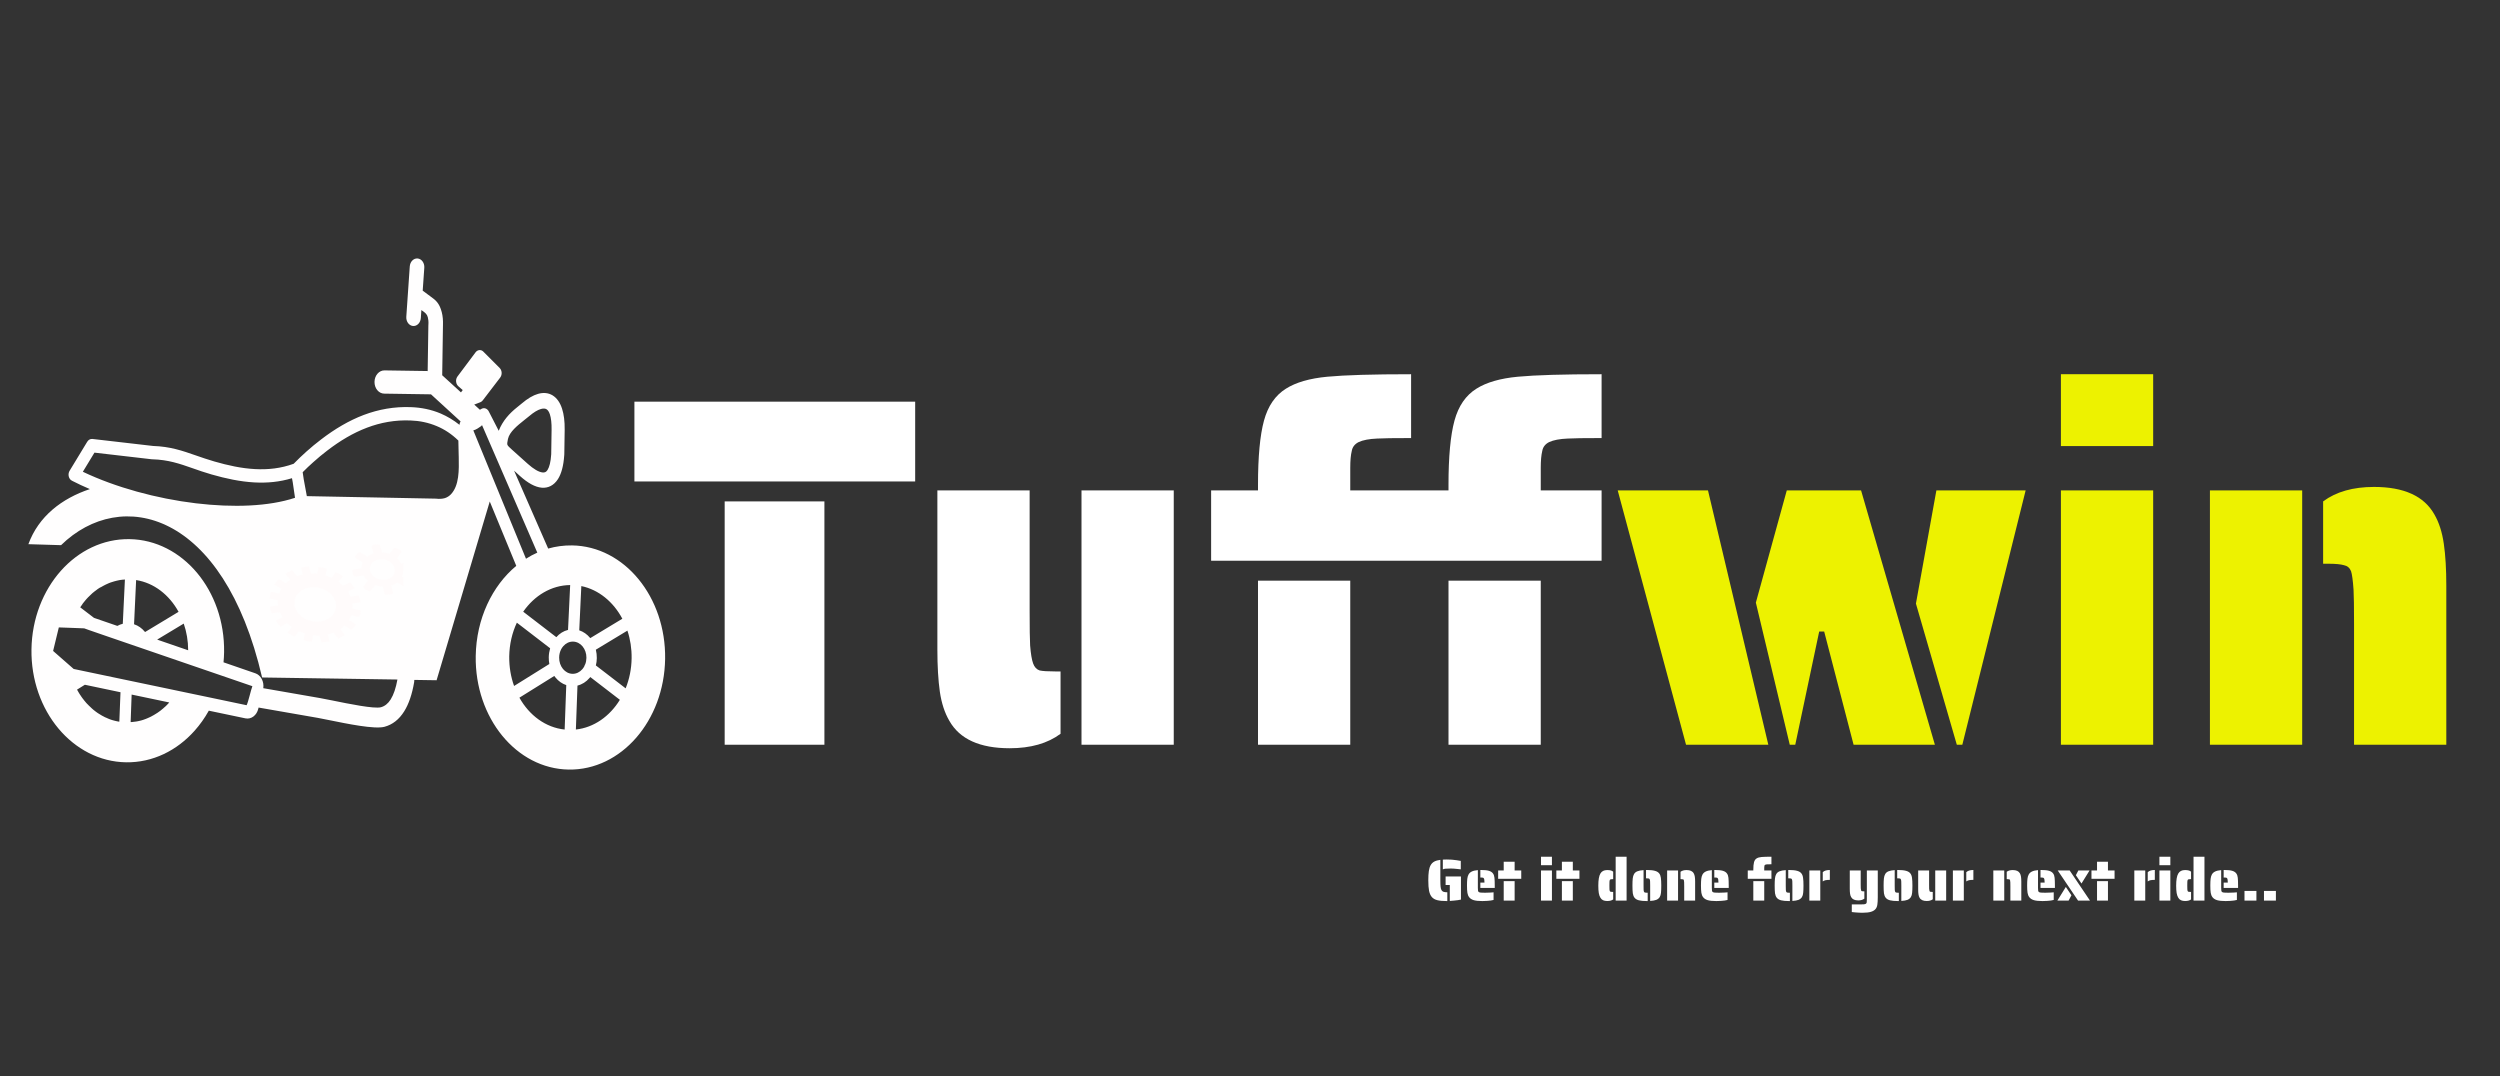 <svg width="1524" height="656" viewBox="0 0 1524 656" fill="none" xmlns="http://www.w3.org/2000/svg">
<rect x="0" y="0" width="1524" height="656" fill="#333333" stroke="none"/>
<g clip-path="url(#clip0)">
<path d="M386.736 244.848H557.888V293.488H386.736V244.848ZM441.76 305.648H502.56V454H441.76V305.648ZM615.503 456.128C597.263 456.128 585.002 450.555 578.719 439.408C575.882 434.544 573.956 428.667 572.943 421.776C571.93 414.683 571.423 406.069 571.423 395.936V298.96H627.663V372.224C627.663 382.965 627.764 390.059 627.967 393.504C628.372 398.571 628.98 402.219 629.791 404.448C630.602 406.677 631.919 408.096 633.743 408.704C635.567 409.109 638.81 409.312 643.471 409.312H646.511V447.312C638.607 453.189 628.271 456.128 615.503 456.128ZM659.279 298.96H715.519V454H659.279V298.96ZM940.156 274.944C939.548 277.376 939.244 280.821 939.244 285.28V298.96H976.332V341.824H738.3V298.96H766.876V295.616C766.876 278.389 768.092 265.317 770.524 256.4C772.956 247.483 777.415 240.997 783.9 236.944C789.98 233.093 798.391 230.661 809.132 229.648C819.873 228.635 836.897 228.128 860.204 228.128V267.04C849.665 267.04 842.775 267.141 839.532 267.344C834.668 267.547 830.919 268.256 828.284 269.472C825.852 270.688 824.433 272.512 824.028 274.944C823.42 277.376 823.116 280.821 823.116 285.28V298.96H883.004V295.616C883.004 278.389 884.22 265.317 886.652 256.4C889.084 247.483 893.543 240.997 900.028 236.944C906.108 233.093 914.519 230.661 925.26 229.648C936.001 228.635 953.025 228.128 976.332 228.128V267.04C965.793 267.04 958.903 267.141 955.66 267.344C950.796 267.547 947.047 268.256 944.412 269.472C941.98 270.688 940.561 272.512 940.156 274.944ZM766.876 353.984H823.116V454H766.876V353.984ZM883.004 353.984H939.244V454H883.004V353.984Z" fill="white"/>
<path d="M986.162 298.96H1041.19L1077.97 454H1027.81L986.162 298.96ZM1070.37 367.36L1089.22 298.96H1134.51L1179.51 454H1129.95L1112.02 384.992H1108.98L1094.39 454H1091.04L1070.37 367.36ZM1167.95 367.968L1180.42 298.96H1234.83L1196.23 454H1192.88L1167.95 367.968ZM1256.33 228.128H1312.57V271.904H1256.33V228.128ZM1256.33 298.96H1312.57V454H1256.33V298.96ZM1435.03 380.736C1435.03 369.995 1434.93 362.901 1434.72 359.456C1434.32 353.781 1433.81 350.032 1433.2 348.208C1432.39 346.181 1430.97 344.965 1428.95 344.56C1426.92 343.952 1423.68 343.648 1419.22 343.648H1416.18V305.648C1424.08 299.771 1434.42 296.832 1447.19 296.832C1465.43 296.832 1477.69 302.405 1483.97 313.552C1486.81 318.416 1488.73 324.395 1489.75 331.488C1490.76 338.379 1491.27 346.891 1491.27 357.024V454H1435.03V380.736ZM1347.17 298.96H1403.41V454H1347.17V298.96Z" fill="#EDF200"/>
<path fill-rule="evenodd" clip-rule="evenodd" d="M178.465 294.066L177.997 291.509C170.391 293.831 162.779 294.502 155.12 294.086C146.385 293.617 137.672 291.723 128.968 289.229C124.71 288.002 120.992 286.709 117.464 285.456C109.524 282.674 102.529 280.243 92.841 279.984C92.746 279.983 92.683 279.982 92.588 279.98L57.586 275.926L50.504 287.589C70.504 297.114 95.423 303.94 119.452 306.816C142.122 309.521 163.893 308.764 179.843 303.458L178.465 294.066ZM348.765 332.485C380.653 332.969 406.03 363.943 405.458 401.683C404.885 439.424 378.581 469.614 346.693 469.131C314.804 468.647 289.427 437.673 290 399.933C290.345 377.146 300.056 357.125 314.716 344.939L298.555 305.708L266.147 414.678L252.562 414.472C252.555 414.922 252.548 415.372 252.479 415.783C251.226 423.186 249.204 429.153 246.412 433.61C243.296 438.585 239.289 441.749 234.359 443.061C228.349 444.657 211.613 441.216 200.688 438.989C197.783 438.383 195.288 437.895 193.677 437.608L157.632 431.326L157.463 431.998C156.547 436.033 153.182 438.643 149.645 437.915L127.291 433.228C124.816 437.689 121.903 441.768 118.649 445.43C107.854 457.562 93.045 464.947 76.863 464.702C60.681 464.456 46.135 456.626 35.681 444.172C25.228 431.68 18.899 414.565 19.184 395.788C19.469 377.012 26.314 360.097 37.141 347.928C47.936 335.796 62.744 328.41 78.926 328.656C95.108 328.901 109.655 336.732 120.108 349.186C130.561 361.677 136.89 378.792 136.605 397.569C136.574 399.668 136.447 401.728 136.258 403.749L155.7 410.454C159.04 411.592 161.07 415.559 160.503 419.524L195.158 425.56C196.959 425.887 199.485 426.375 202.454 426.983C212.558 429.048 228.062 432.207 232.164 431.144C234.581 430.506 236.57 428.887 238.16 426.362C239.978 423.465 241.338 419.4 242.271 414.241L159.779 412.99C136.232 311.494 73.742 296.676 37.219 332.334L17.305 331.733C23.517 314.733 37.682 303.851 54.778 298.15C51.033 296.557 47.447 294.89 43.99 293.113C43.707 292.997 43.456 292.843 43.206 292.614C41.673 291.316 41.331 288.8 42.436 286.98L53.124 269.373C53.807 268.184 55.022 267.452 56.318 267.584L93.281 271.856C103.823 272.203 111.133 274.751 119.451 277.651C122.917 278.866 126.572 280.121 130.64 281.307C138.965 283.72 147.268 285.533 155.465 285.957C163.346 286.376 171.213 285.559 179.017 282.715C181.591 280.093 184.194 277.583 186.891 275.188C189.685 272.681 192.636 270.251 195.776 267.862C204.14 261.467 212.706 256.386 221.722 252.961C230.801 249.538 240.297 247.807 250.522 248.187C256.822 248.433 262.917 249.65 268.676 252.099C272.641 253.808 276.471 256.078 280.101 258.982C280.144 258.233 280.377 257.487 280.766 256.893L262.74 240.388L234.177 239.955C230.852 239.904 228.24 236.678 228.299 232.781C228.359 228.845 231.098 225.738 234.391 225.788L260.707 226.187L261.135 197.929L261.167 197.929L261.169 197.779C261.215 196.843 261.197 195.98 261.113 195.229C261.059 194.591 260.942 193.989 260.792 193.387C260.314 191.543 259.249 190.74 257.808 189.668C257.714 189.63 257.651 189.554 257.557 189.515C257.4 189.4 257.244 189.285 256.868 189.017L256.54 193.885C256.338 196.769 254.215 198.948 251.748 198.723C249.312 198.499 247.481 195.997 247.684 193.076L249.796 162.407C249.998 159.523 252.122 157.344 254.589 157.568C257.024 157.793 258.855 160.295 258.653 163.216L257.681 177.183L260.969 179.632L262.191 180.513C262.286 180.552 262.348 180.628 262.41 180.704C265.544 182.926 267.829 184.685 269.296 190.293C269.596 191.422 269.799 192.662 269.936 194.051C270.044 195.29 270.087 196.64 270.034 198.063L269.568 228.758L281.003 239.203L282.069 237.795L279.381 235.43C277.881 234.095 277.571 231.541 278.707 229.759C278.804 229.61 278.901 229.462 278.998 229.351L289.893 214.784C291.154 213.116 293.311 212.924 294.714 214.407L294.776 214.483L304.604 224.341C306.039 225.787 306.222 228.339 304.992 230.045L304.927 230.156L294.296 244.053C293.875 244.609 293.363 244.976 292.821 245.193L289.094 246.635L292.436 249.685L292.53 249.799L293.552 249.215C295.245 248.266 297.291 249.121 298.116 251.121L298.178 251.234L304.023 262.606C306.461 256.42 310.615 251.948 315.232 248.269C316.194 247.496 317.156 246.724 317.99 246.024C321.616 242.93 324.972 240.957 327.994 240.103C331.334 239.141 334.338 239.487 336.88 241.025C339.422 242.6 341.377 245.292 342.617 249.097C343.737 252.525 344.305 256.844 344.227 262.016L344.001 276.933C343.998 277.12 343.995 277.345 343.96 277.532C343.512 284.123 342.173 288.863 340.129 292.056C338.864 294.024 337.386 295.388 335.694 296.262C334.002 297.136 332.192 297.446 330.294 297.305C326.213 296.981 321.659 294.4 316.972 290.168L313.379 286.927L334.166 334.401C338.81 333.084 343.73 332.409 348.765 332.485ZM320.642 340.606C322.849 339.177 325.148 337.938 327.54 336.887L293.814 259.078C293.717 259.264 293.619 259.45 293.489 259.635C292.048 260.663 290.255 261.948 288.538 262.371L320.642 340.606ZM57.294 376.648L71.536 381.55C72.59 380.966 73.674 380.533 74.85 380.251L76.146 353.28L75.987 353.278L75.702 353.311C75.448 353.344 75.195 353.341 74.941 353.374L74.846 353.373L74.814 353.372C74.528 353.405 74.274 353.439 73.989 353.472L73.703 353.505C73.513 353.54 73.322 353.575 73.164 353.572L72.846 353.642C72.655 353.677 72.465 353.712 72.306 353.747L72.02 353.817C71.798 353.851 71.575 353.923 71.353 353.957L71.194 353.992C70.907 354.063 70.653 354.134 70.367 354.204L70.112 354.276C69.922 354.31 69.731 354.382 69.54 354.417L69.222 354.525L68.681 354.704L68.394 354.774C68.172 354.846 67.949 354.918 67.758 354.99L67.599 355.025C67.344 355.133 67.089 355.204 66.834 355.313L66.547 355.421C66.388 355.494 66.197 355.566 66.037 355.638L65.719 355.783L65.24 356.001L64.921 356.146C64.762 356.219 64.602 356.291 64.443 356.364L64.155 356.509C63.932 356.619 63.677 356.727 63.453 356.874L63.166 357.019L62.718 357.275L62.367 357.457L61.984 357.676L61.632 357.896L61.25 358.04L60.93 358.222L60.899 358.222C60.675 358.369 60.483 358.478 60.259 358.625L59.875 358.881L59.587 359.064C59.459 359.137 59.331 359.248 59.203 359.358L58.914 359.579L58.53 359.873L58.241 360.093L57.825 360.387L57.729 360.461C57.408 360.718 57.088 360.976 56.767 361.233L56.575 361.38L56.157 361.749L55.932 361.97C55.804 362.081 55.676 362.191 55.547 362.339L55.354 362.524C54.872 362.966 54.39 363.446 53.907 363.926L53.811 364C53.682 364.148 53.522 364.295 53.393 364.443L53.231 364.628C53.102 364.776 52.974 364.924 52.813 365.072L52.652 365.257C52.523 365.405 52.394 365.553 52.265 365.701L52.2 365.775C51.717 366.33 51.265 366.885 50.845 367.441L50.748 367.552C50.619 367.738 50.489 367.923 50.328 368.108L50.295 368.22C49.81 368.85 49.356 369.518 48.902 370.223L57.294 376.648ZM95.799 389.903L114.704 396.412C114.696 390.677 113.735 385.151 112.005 380.14L95.799 389.903ZM103.168 428.213L80.245 423.405L79.642 440.19L80.023 440.158L80.181 440.161C80.467 440.127 80.72 440.131 81.006 440.098L81.196 440.063C81.45 440.03 81.672 439.996 81.926 439.962L82.053 439.964C82.307 439.93 82.561 439.897 82.815 439.863L83.069 439.829C83.322 439.796 83.577 439.725 83.862 439.692L83.894 439.692C84.148 439.658 84.403 439.587 84.657 439.516L84.847 439.482C85.102 439.41 85.356 439.377 85.61 439.306L85.738 439.27C85.96 439.199 86.183 439.164 86.405 439.093L86.597 439.021C86.851 438.95 87.106 438.879 87.328 438.807L87.519 438.735C87.742 438.663 87.997 438.592 88.22 438.483L88.284 438.447L88.316 438.447C88.538 438.375 88.793 438.267 89.016 438.195L89.271 438.087C89.494 438.015 89.718 437.906 89.941 437.797L90.132 437.725C90.323 437.653 90.483 437.58 90.674 437.471L90.929 437.362C91.153 437.253 91.344 437.181 91.567 437.072L91.855 436.926L92.301 436.708L92.557 436.562C92.749 436.453 92.94 436.343 93.132 436.233L93.483 436.051L93.867 435.832C94.027 435.722 94.186 435.65 94.346 435.54L94.698 435.32L95.05 435.1C95.21 434.99 95.369 434.918 95.529 434.808C95.657 434.735 95.785 434.624 95.945 434.552L96.265 434.332L96.617 434.075C96.777 433.964 96.937 433.854 97.097 433.744L97.482 433.45L97.706 433.304C97.93 433.12 98.154 432.973 98.347 432.789L98.476 432.678L98.861 432.347L99.021 432.237C99.278 432.016 99.502 431.832 99.759 431.611L99.856 431.5C99.984 431.389 100.113 431.241 100.273 431.131L100.337 431.095C100.593 430.873 100.851 430.615 101.108 430.394L101.268 430.246C101.686 429.84 102.072 429.434 102.459 429.027C102.684 428.768 102.91 428.509 103.168 428.213ZM73.457 421.99L51.734 417.425L46.969 420.389L47 420.464C47.093 420.615 47.185 420.767 47.278 420.956L47.463 421.296L47.741 421.75L47.926 422.09C48.018 422.241 48.111 422.393 48.204 422.544L48.389 422.847L48.667 423.301L48.885 423.604C48.977 423.755 49.07 423.907 49.194 424.059C49.288 424.173 49.349 424.286 49.442 424.437C49.535 424.551 49.597 424.665 49.69 424.816C49.845 425.043 50.031 425.271 50.186 425.498L50.497 425.915L50.745 426.219C50.839 426.333 50.932 426.447 51.025 426.598L51.304 426.977L51.584 427.281L51.895 427.661L52.175 428.003L52.455 428.344L52.767 428.686L53.047 428.99L53.359 429.295L53.703 429.638C53.796 429.751 53.89 429.828 53.983 429.942C54.17 430.132 54.389 430.323 54.576 430.513L54.826 430.742C54.951 430.856 55.076 430.97 55.232 431.123L55.544 431.427L55.856 431.732L56.2 432.037L56.544 432.342L56.888 432.647L57.232 432.915L57.577 433.183C57.701 433.297 57.827 433.374 57.952 433.488L58.265 433.718C58.422 433.833 58.578 433.948 58.735 434.062L58.986 434.254C59.237 434.407 59.455 434.598 59.706 434.752L59.958 434.906C60.114 435.02 60.271 435.135 60.46 435.213L60.773 435.405L61.213 435.674L61.527 435.867L61.966 436.136L62.312 436.328C62.469 436.406 62.594 436.483 62.752 436.56L63.066 436.715C63.223 436.792 63.412 436.87 63.569 436.985L63.851 437.139C64.071 437.255 64.323 437.371 64.543 437.449L64.638 437.488L64.669 437.489C64.921 437.605 65.173 437.721 65.456 437.838L65.708 437.954C65.897 438.032 66.054 438.109 66.243 438.187L66.526 438.304C66.715 438.382 66.904 438.422 67.061 438.5L67.345 438.616L67.849 438.774L68.196 438.892C68.385 438.932 68.574 439.01 68.732 439.05L69.016 439.129C69.205 439.169 69.394 439.247 69.615 439.288L69.899 439.367C70.151 439.446 70.372 439.487 70.625 439.528L70.719 439.567C71.003 439.646 71.288 439.688 71.541 439.73L71.888 439.81C72.046 439.85 72.235 439.89 72.393 439.893L72.741 439.935L73.457 421.99ZM51.337 383.043L43.138 382.731L35.857 382.471L32.377 396.813L44.912 407.799L75.728 414.265L80.558 415.275L102.566 419.882L108.312 421.094L130.919 425.823L150.337 429.903C151.348 427.969 153.049 420.235 153.805 418.448L153.839 418.298L129.166 409.827L114.073 404.65L65.295 387.903L54.393 384.139L51.337 383.043ZM319.579 256.095C315.443 259.406 310.602 263.231 309.649 267.602C309.207 269.62 309.096 270.668 309.341 271.196C309.616 271.875 310.616 272.79 312.147 274.163L321.709 282.742C325.209 285.869 328.379 287.792 330.815 288.016C331.479 288.064 332.05 287.997 332.529 287.742C332.976 287.524 333.394 287.081 333.783 286.487C334.919 284.705 335.726 281.606 336.019 276.924L336.02 276.887L336.246 261.97C336.307 257.96 335.942 254.843 335.216 252.62C334.701 251.038 333.989 249.978 333.173 249.478C332.357 248.978 331.217 248.924 329.786 249.314C327.75 249.883 325.321 251.346 322.561 253.703C321.631 254.476 320.637 255.248 319.579 256.095ZM279.623 277.981L279.417 268.568C275.359 264.608 270.969 261.73 266.31 259.785C261.18 257.608 255.812 256.515 250.241 256.318C240.839 255.95 232.073 257.542 223.726 260.714C215.316 263.885 207.293 268.674 199.442 274.703C196.59 276.872 193.767 279.228 190.973 281.735C188.725 283.725 186.573 285.754 184.513 287.859L185.145 292.143L187.048 302.443L265.45 303.969C265.545 303.971 265.672 303.972 265.767 303.974C267.854 304.23 269.661 304.108 271.22 303.644C272.621 303.178 273.836 302.409 274.834 301.375C279.983 295.98 279.809 286.605 279.648 278.431L279.623 277.981ZM108.852 372.969C103.181 362.612 93.852 355.31 82.982 353.609L81.719 380.542C84.272 381.368 86.528 382.977 88.3 385.141L88.425 385.292L108.852 372.969ZM53.765 429.676C53.859 429.79 53.953 429.866 54.046 429.98L53.765 429.676ZM346.273 383.992L347.575 356.646C336.075 356.772 325.781 363.063 318.948 372.894L339.143 388.42C341.077 386.2 343.539 384.663 346.273 383.992ZM354.375 357.274L353.111 384.245C355.632 385.071 357.92 386.68 359.693 388.844L359.817 388.996L379.381 377.184C373.931 366.905 364.953 359.459 354.375 357.274ZM382.47 384.428L363.226 396.057C363.613 397.675 363.84 399.403 363.814 401.164C363.79 402.738 363.609 404.235 363.239 405.654L381.398 419.612C383.636 414.061 384.934 407.857 385.033 401.336C385.123 395.377 384.228 389.666 382.47 384.428ZM377.871 426.606L359.838 412.725C359.676 412.947 359.483 413.132 359.321 413.354C357.323 415.648 354.828 417.26 352.03 417.93L351.054 444.718C362.031 443.535 371.701 436.672 377.871 426.606ZM344.212 444.727L345.193 417.639C342.671 416.813 340.415 415.205 338.643 413.041C338.394 412.7 338.114 412.396 337.897 412.055L316.633 425.303C322.646 436.078 332.637 443.539 344.212 444.727ZM313.384 418.168L334.872 404.774C334.639 403.458 334.501 402.107 334.522 400.72C334.551 398.771 334.865 396.902 335.366 395.185L315.078 379.583C312.197 385.724 310.539 392.709 310.425 400.205C310.361 406.577 311.408 412.665 313.384 418.168ZM355.148 394.06C353.686 392.276 351.613 391.158 349.301 391.123C346.989 391.088 344.914 392.143 343.367 393.919C342.98 394.363 342.624 394.845 342.332 395.366C342.299 395.44 342.266 395.515 342.201 395.589C342.169 395.663 342.104 395.737 342.071 395.811C341.321 397.262 340.883 398.98 340.856 400.779C340.814 403.515 341.696 405.965 343.188 407.787C344.65 409.571 346.723 410.727 349.035 410.762C351.315 410.796 353.421 409.741 354.969 407.965C355.42 407.447 355.808 406.891 356.134 406.296C356.234 405.96 356.366 405.625 356.529 405.29C356.595 405.141 356.692 405.03 356.757 404.919C357.218 403.726 357.46 402.418 357.481 401.031C357.522 398.332 356.64 395.882 355.148 394.06Z" fill="#FFFEFE"/>
<g clip-path="url(#clip1)">
<path d="M190.05 391.252C189.094 391.143 188.251 391.013 187.521 390.862C186.792 390.712 185.966 390.497 185.046 390.218L185.887 386.144C184.663 385.758 183.451 385.309 182.253 384.796L179.522 388.148C178.09 387.454 176.657 386.627 175.225 385.667L177.969 382.252C176.971 381.559 176.02 380.765 175.118 379.871L171.008 382.008C169.88 380.89 168.905 379.693 168.081 378.417L172.192 376.279C171.533 375.258 171.009 374.243 170.62 373.233L165.678 373.871C165.107 372.426 164.714 371.04 164.499 369.712L169.441 369.074C169.339 367.99 169.315 366.924 169.369 365.873L164.365 364.839C164.418 364.054 164.507 363.364 164.629 362.77C164.752 362.175 164.944 361.507 165.206 360.765L170.21 361.799C170.577 360.813 171.022 359.843 171.545 358.889L167.248 356.408C167.98 355.232 168.895 354.093 169.992 352.992L174.276 355.537C175.033 354.764 175.912 354.061 176.913 353.427L174 349.772C175.261 348.926 176.631 348.214 178.11 347.634L181.036 351.225C182.21 350.804 183.397 350.452 184.597 350.169L183.418 346.009C185.122 345.654 186.769 345.441 188.36 345.371L189.526 349.594C190.838 349.556 192.133 349.602 193.41 349.733L194.252 345.659C195.207 345.768 196.05 345.898 196.78 346.049C197.51 346.199 198.335 346.414 199.256 346.693L198.414 350.767C199.639 351.153 200.846 351.623 202.035 352.179L204.779 348.763C206.212 349.458 207.64 350.306 209.063 351.308L206.333 354.66C207.322 355.395 208.272 356.189 209.183 357.041L213.293 354.903C214.421 356.021 215.397 357.218 216.22 358.494L212.096 360.696C212.764 361.674 213.292 362.668 213.681 363.678L218.701 363.056C219.22 364.49 219.583 365.893 219.789 367.263L214.86 367.838C215.015 368.931 215.039 369.998 214.933 371.038L219.936 372.072C219.883 372.858 219.795 373.547 219.672 374.141C219.549 374.736 219.357 375.404 219.095 376.146L214.091 375.112C213.776 376.109 213.331 377.079 212.756 378.022L217.04 380.567C216.317 381.701 215.433 382.823 214.388 383.935L210.025 381.374C209.216 382.136 208.332 382.861 207.375 383.548L210.302 387.139C209.04 387.985 207.67 388.698 206.192 389.277L203.265 385.686C202.082 386.149 200.895 386.501 199.704 386.742L200.87 390.965C199.175 391.279 197.532 391.47 195.941 391.54L194.763 387.38C193.459 387.377 192.169 387.309 190.891 387.178L190.05 391.252ZM204.66 371.04C205.239 368.239 204.509 365.588 202.472 363.088C200.434 360.587 197.695 358.981 194.255 358.271C190.815 357.56 187.664 357.949 184.802 359.437C181.94 360.926 180.22 363.07 179.641 365.871C179.062 368.672 179.792 371.323 181.83 373.823C183.867 376.324 186.606 377.93 190.046 378.64C193.487 379.351 196.638 378.962 199.5 377.474C202.361 375.986 204.082 373.841 204.66 371.04ZM224.351 360.174L222.085 358.91C221.799 358.718 221.606 358.468 221.506 358.16C221.407 357.851 221.462 357.586 221.671 357.364L224.219 354.107C223.117 353.127 222.254 352.042 221.631 350.851L216.858 351.458C216.467 351.51 216.128 351.44 215.842 351.248C215.555 351.056 215.36 350.817 215.257 350.53L214.648 348.346C214.544 348.059 214.599 347.794 214.812 347.551C215.026 347.307 215.302 347.154 215.641 347.091L220.413 346.484C220.397 345.773 220.446 345.142 220.56 344.59C220.665 344.081 220.866 343.503 221.163 342.856L217.022 340.407C216.727 340.258 216.529 340.029 216.43 339.721C216.33 339.413 216.39 339.126 216.607 338.862L218.018 337.162C218.184 336.886 218.447 336.731 218.808 336.695C219.169 336.658 219.523 336.721 219.87 336.881L223.933 339.313C225.029 338.478 226.278 337.829 227.678 337.366L226.551 333.349C226.499 333.073 226.567 332.811 226.754 332.562C226.941 332.313 227.205 332.157 227.544 332.094L230.125 331.831C230.516 331.779 230.87 331.841 231.187 332.018C231.504 332.194 231.684 332.441 231.727 332.76L232.867 336.712C233.727 336.757 234.496 336.849 235.174 336.989C235.799 337.119 236.542 337.338 237.402 337.649L239.95 334.392C240.159 334.17 240.43 334.038 240.765 333.996C241.1 333.955 241.441 334.014 241.788 334.174L244.041 335.503C244.327 335.695 244.522 335.934 244.626 336.221C244.73 336.508 244.673 336.784 244.455 337.049L241.907 340.305C243.018 341.243 243.885 342.307 244.509 343.498L249.268 342.954C249.659 342.902 250 342.962 250.291 343.133C250.582 343.303 250.774 343.553 250.869 343.883L251.478 346.066C251.582 346.353 251.527 346.618 251.314 346.862C251.1 347.105 250.824 347.258 250.485 347.321L245.726 347.864C245.742 348.576 245.693 349.207 245.579 349.759C245.465 350.311 245.26 350.91 244.963 351.556L249.117 353.941C249.456 354.144 249.662 354.397 249.735 354.699C249.809 355.002 249.741 355.265 249.532 355.487L248.108 357.25C247.942 357.526 247.679 357.682 247.318 357.718C246.957 357.754 246.634 357.676 246.347 357.484L242.193 355.099C241.097 355.935 239.849 356.584 238.449 357.047L239.589 360.999C239.631 361.318 239.559 361.602 239.372 361.851C239.185 362.099 238.926 362.234 238.596 362.254L236.001 362.581C235.61 362.633 235.256 362.571 234.939 362.395C234.622 362.219 234.442 361.971 234.399 361.653L233.272 357.637C232.412 357.592 231.643 357.499 230.965 357.359C230.288 357.219 229.545 357 228.737 356.7L226.19 359.957C225.972 360.222 225.696 360.375 225.361 360.416C225.026 360.458 224.69 360.377 224.351 360.174ZM240.569 348.757C240.915 347.081 240.484 345.487 239.274 343.976C238.064 342.465 236.417 341.494 234.332 341.063C232.247 340.633 230.35 340.871 228.641 341.779C226.931 342.687 225.904 343.979 225.557 345.655C225.211 347.332 225.645 348.915 226.859 350.405C228.073 351.894 229.722 352.855 231.807 353.285C233.892 353.716 235.787 353.488 237.492 352.601C239.197 351.715 240.223 350.433 240.569 348.757Z" fill="#FFFBFB"/>
</g>
<path d="M879.548 524.016C880.508 523.968 881.3 523.944 881.924 523.944C884.084 523.944 886.064 524.088 887.864 524.376C888.776 524.472 889.652 524.616 890.492 524.808V529.956C889.484 529.86 888.728 529.776 888.224 529.704C887.816 529.68 887.156 529.62 886.244 529.524C885.332 529.476 884.732 529.452 884.444 529.452C882.98 529.452 881.9 529.488 881.204 529.56C880.532 529.608 879.98 529.752 879.548 529.992V524.016ZM881.924 549.288C879.524 549.288 877.604 549.108 876.164 548.748C874.748 548.388 873.644 547.752 872.852 546.84C872.06 545.928 871.496 544.668 871.16 543.06C870.848 541.452 870.692 539.304 870.692 536.616C870.692 534.336 870.8 532.464 871.016 531C871.232 529.536 871.604 528.336 872.132 527.4C872.684 526.44 873.428 525.708 874.364 525.204C875.3 524.7 876.524 524.352 878.036 524.16V536.616C878.036 538.32 878.084 539.628 878.18 540.54C878.276 541.428 878.456 542.112 878.72 542.592C879.008 543.096 879.416 543.444 879.944 543.636C880.496 543.828 881.276 543.924 882.284 543.924V549.288H881.924ZM883.796 539.496H881.24V534.276H890.6V548.388C889.472 548.652 888.068 548.856 886.388 549C885.572 549.12 884.708 549.192 883.796 549.216V539.496ZM902.414 538.02H904.934C904.934 536.676 904.802 535.812 904.538 535.428C904.394 535.212 904.202 535.08 903.962 535.032C903.722 534.96 903.374 534.924 902.918 534.924H902.414V530.352H902.918C904.982 530.352 906.566 530.52 907.67 530.856C908.798 531.192 909.626 531.744 910.154 532.512C910.634 533.184 910.922 534.048 911.018 535.104C911.138 536.16 911.198 537.744 911.198 539.856V541.296H902.414V538.02ZM903.638 549.288C901.43 549.288 899.69 549.108 898.418 548.748C897.17 548.364 896.234 547.764 895.61 546.948C895.058 546.228 894.698 545.34 894.53 544.284C894.362 543.204 894.278 541.728 894.278 539.856C894.278 538.128 894.338 536.76 894.458 535.752C894.578 534.72 894.83 533.844 895.214 533.124C895.646 532.332 896.306 531.72 897.194 531.288C898.106 530.832 899.342 530.544 900.902 530.424V541.296C900.902 542.112 900.938 542.7 901.01 543.06C901.082 543.396 901.25 543.648 901.514 543.816C901.802 544.008 902.246 544.116 902.846 544.14C903.614 544.188 904.43 544.212 905.294 544.212C906.83 544.212 907.946 544.176 908.642 544.104L910.478 543.96V548.604C909.518 548.892 908.198 549.084 906.518 549.18C905.702 549.252 904.742 549.288 903.638 549.288ZM913.277 530.64H916.661V525.312H923.321V530.64H927.353V535.716H913.277V530.64ZM916.661 537.156H923.321V549H916.661V537.156ZM939.396 522.252H946.056V527.436H939.396V522.252ZM939.396 530.64H946.056V549H939.396V530.64ZM948.75 530.64H952.134V525.312H958.794V530.64H962.826V535.716H948.75V530.64ZM952.134 537.156H958.794V549H952.134V537.156ZM984.912 522.252H991.572V549H984.912V522.252ZM979.728 549.252C978.768 549.252 977.94 549.096 977.244 548.784C976.572 548.472 976.032 547.968 975.624 547.272C975.168 546.552 974.832 545.592 974.616 544.392C974.424 543.192 974.328 541.692 974.328 539.892C974.328 536.364 974.76 533.892 975.624 532.476C976.44 531.084 977.808 530.388 979.728 530.388C980.592 530.388 981.3 530.46 981.852 530.604C982.404 530.724 982.92 530.976 983.4 531.36V535.932H983.004C982.476 535.932 982.092 535.968 981.852 536.04C981.636 536.088 981.468 536.22 981.348 536.436C981.228 536.7 981.156 537.084 981.132 537.588C981.108 537.948 981.096 538.692 981.096 539.82C981.096 540.948 981.108 541.692 981.132 542.052C981.156 542.556 981.228 542.94 981.348 543.204C981.468 543.444 981.66 543.588 981.924 543.636C982.26 543.684 982.62 543.708 983.004 543.708H983.4V548.28C982.92 548.64 982.38 548.892 981.78 549.036C981.204 549.18 980.52 549.252 979.728 549.252ZM1005.94 539.856C1005.94 538.632 1005.93 537.816 1005.9 537.408C1005.88 536.832 1005.81 536.4 1005.69 536.112C1005.57 535.8 1005.38 535.608 1005.11 535.536C1004.82 535.464 1004.43 535.428 1003.92 535.428H1003.42V530.352H1003.92C1006.01 530.352 1007.64 530.52 1008.82 530.856C1010 531.168 1010.87 531.696 1011.45 532.44C1011.98 533.112 1012.31 534.012 1012.46 535.14C1012.62 536.244 1012.71 537.816 1012.71 539.856C1012.71 541.752 1012.65 543.228 1012.53 544.284C1012.43 545.316 1012.18 546.168 1011.77 546.84C1011.32 547.584 1010.63 548.148 1009.72 548.532C1008.81 548.892 1007.55 549.12 1005.94 549.216V539.856ZM1003.92 549.288C1001.84 549.288 1000.2 549.132 999.029 548.82C997.853 548.508 996.977 547.98 996.401 547.236C995.873 546.564 995.525 545.676 995.357 544.572C995.213 543.468 995.141 541.896 995.141 539.856C995.141 537.984 995.201 536.52 995.321 535.464C995.441 534.408 995.705 533.532 996.113 532.836C996.545 532.068 997.217 531.504 998.129 531.144C999.041 530.76 1000.3 530.52 1001.91 530.424V539.856C1001.91 541.08 1001.92 541.884 1001.94 542.268C1001.97 542.844 1002.04 543.276 1002.16 543.564C1002.28 543.852 1002.48 544.032 1002.77 544.104C1003.01 544.176 1003.4 544.212 1003.92 544.212H1004.43V549.288H1003.92ZM1026.69 540.324C1026.69 539.052 1026.67 538.212 1026.65 537.804C1026.6 537.132 1026.54 536.688 1026.47 536.472C1026.37 536.232 1026.21 536.088 1025.97 536.04C1025.73 535.968 1025.34 535.932 1024.81 535.932H1024.45V531.432C1025.39 530.736 1026.61 530.388 1028.13 530.388C1030.29 530.388 1031.74 531.048 1032.48 532.368C1032.82 532.944 1033.05 533.652 1033.17 534.492C1033.29 535.308 1033.35 536.316 1033.35 537.516V549H1026.69V540.324ZM1016.28 530.64H1022.94V549H1016.28V530.64ZM1045.04 538.02H1047.56C1047.56 536.676 1047.43 535.812 1047.17 535.428C1047.02 535.212 1046.83 535.08 1046.59 535.032C1046.35 534.96 1046 534.924 1045.55 534.924H1045.04V530.352H1045.55C1047.61 530.352 1049.19 530.52 1050.3 530.856C1051.43 531.192 1052.25 531.744 1052.78 532.512C1053.26 533.184 1053.55 534.048 1053.65 535.104C1053.77 536.16 1053.83 537.744 1053.83 539.856V541.296H1045.04V538.02ZM1046.27 549.288C1044.06 549.288 1042.32 549.108 1041.05 548.748C1039.8 548.364 1038.86 547.764 1038.24 546.948C1037.69 546.228 1037.33 545.34 1037.16 544.284C1036.99 543.204 1036.91 541.728 1036.91 539.856C1036.91 538.128 1036.97 536.76 1037.09 535.752C1037.21 534.72 1037.46 533.844 1037.84 533.124C1038.27 532.332 1038.93 531.72 1039.82 531.288C1040.73 530.832 1041.97 530.544 1043.53 530.424V541.296C1043.53 542.112 1043.57 542.7 1043.64 543.06C1043.71 543.396 1043.88 543.648 1044.14 543.816C1044.43 544.008 1044.87 544.116 1045.47 544.14C1046.24 544.188 1047.06 544.212 1047.92 544.212C1049.46 544.212 1050.57 544.176 1051.27 544.104L1053.11 543.96V548.604C1052.15 548.892 1050.83 549.084 1049.15 549.18C1048.33 549.252 1047.37 549.288 1046.27 549.288ZM1065.43 530.64H1068.82V530.244C1068.82 528.204 1068.96 526.656 1069.25 525.6C1069.54 524.544 1070.07 523.776 1070.83 523.296C1071.55 522.84 1072.55 522.552 1073.82 522.432C1075.09 522.312 1077.11 522.252 1079.87 522.252V526.86C1078.62 526.86 1077.81 526.872 1077.42 526.896C1076.85 526.92 1076.4 527.004 1076.09 527.148C1075.8 527.292 1075.63 527.508 1075.59 527.796C1075.51 528.084 1075.48 528.492 1075.48 529.02V530.64H1079.87V535.716H1065.43V530.64ZM1068.82 537.156H1075.48V549H1068.82V537.156ZM1092.64 539.856C1092.64 538.632 1092.62 537.816 1092.6 537.408C1092.58 536.832 1092.5 536.4 1092.38 536.112C1092.26 535.8 1092.07 535.608 1091.81 535.536C1091.52 535.464 1091.12 535.428 1090.62 535.428H1090.12V530.352H1090.62C1092.71 530.352 1094.34 530.52 1095.52 530.856C1096.69 531.168 1097.57 531.696 1098.14 532.44C1098.67 533.112 1099.01 534.012 1099.15 535.14C1099.32 536.244 1099.4 537.816 1099.4 539.856C1099.4 541.752 1099.34 543.228 1099.22 544.284C1099.13 545.316 1098.88 546.168 1098.47 546.84C1098.01 547.584 1097.33 548.148 1096.42 548.532C1095.5 548.892 1094.24 549.12 1092.64 549.216V539.856ZM1090.62 549.288C1088.53 549.288 1086.9 549.132 1085.72 548.82C1084.55 548.508 1083.67 547.98 1083.1 547.236C1082.57 546.564 1082.22 545.676 1082.05 544.572C1081.91 543.468 1081.84 541.896 1081.84 539.856C1081.84 537.984 1081.9 536.52 1082.02 535.464C1082.14 534.408 1082.4 533.532 1082.81 532.836C1083.24 532.068 1083.91 531.504 1084.82 531.144C1085.74 530.76 1087 530.52 1088.6 530.424V539.856C1088.6 541.08 1088.62 541.884 1088.64 542.268C1088.66 542.844 1088.74 543.276 1088.86 543.564C1088.98 543.852 1089.18 544.032 1089.47 544.104C1089.71 544.176 1090.09 544.212 1090.62 544.212H1091.12V549.288H1090.62ZM1111.15 531.684C1111.65 531.204 1112.24 530.868 1112.91 530.676C1113.61 530.46 1114.46 530.352 1115.47 530.352V536.364C1114.39 536.364 1113.5 536.436 1112.81 536.58C1112.13 536.724 1111.58 536.976 1111.15 537.336V531.684ZM1102.98 530.64H1109.64V549H1102.98V530.64ZM1132.84 548.892C1130.68 548.892 1129.23 548.232 1128.49 546.912C1128.15 546.336 1127.92 545.64 1127.8 544.824C1127.68 543.984 1127.62 542.964 1127.62 541.764V530.64H1134.28V538.956C1134.28 540.228 1134.29 541.068 1134.32 541.476C1134.37 542.1 1134.44 542.532 1134.53 542.772C1134.63 543.036 1134.79 543.204 1135 543.276C1135.22 543.324 1135.6 543.348 1136.15 543.348H1136.51V547.812C1135.55 548.532 1134.33 548.892 1132.84 548.892ZM1135.33 556.416C1134.08 556.416 1132.61 556.344 1130.93 556.2L1128.85 555.984V551.34H1133.67C1134.53 551.34 1135.37 551.316 1136.19 551.268C1136.77 551.22 1137.19 551.1 1137.45 550.908C1137.74 550.74 1137.91 550.44 1137.95 550.008C1138 549.432 1138.03 548.82 1138.03 548.172V530.64H1144.69V546.984C1144.69 548.904 1144.6 550.392 1144.43 551.448C1144.29 552.504 1143.94 553.38 1143.39 554.076C1142.77 554.868 1141.82 555.456 1140.55 555.84C1139.27 556.224 1137.53 556.416 1135.33 556.416ZM1159.05 539.856C1159.05 538.632 1159.03 537.816 1159.01 537.408C1158.99 536.832 1158.91 536.4 1158.79 536.112C1158.67 535.8 1158.48 535.608 1158.22 535.536C1157.93 535.464 1157.53 535.428 1157.03 535.428H1156.53V530.352H1157.03C1159.12 530.352 1160.75 530.52 1161.93 530.856C1163.1 531.168 1163.98 531.696 1164.55 532.44C1165.08 533.112 1165.42 534.012 1165.56 535.14C1165.73 536.244 1165.81 537.816 1165.81 539.856C1165.81 541.752 1165.75 543.228 1165.63 544.284C1165.54 545.316 1165.29 546.168 1164.88 546.84C1164.42 547.584 1163.74 548.148 1162.83 548.532C1161.91 548.892 1160.65 549.12 1159.05 549.216V539.856ZM1157.03 549.288C1154.94 549.288 1153.31 549.132 1152.13 548.82C1150.96 548.508 1150.08 547.98 1149.51 547.236C1148.98 546.564 1148.63 545.676 1148.46 544.572C1148.32 543.468 1148.25 541.896 1148.25 539.856C1148.25 537.984 1148.31 536.52 1148.43 535.464C1148.55 534.408 1148.81 533.532 1149.22 532.836C1149.65 532.068 1150.32 531.504 1151.23 531.144C1152.15 530.76 1153.41 530.52 1155.01 530.424V539.856C1155.01 541.08 1155.03 541.884 1155.05 542.268C1155.07 542.844 1155.15 543.276 1155.27 543.564C1155.39 543.852 1155.59 544.032 1155.88 544.104C1156.12 544.176 1156.5 544.212 1157.03 544.212H1157.53V549.288H1157.03ZM1174.54 549.252C1172.38 549.252 1170.92 548.592 1170.18 547.272C1169.84 546.696 1169.62 546 1169.5 545.184C1169.38 544.344 1169.32 543.324 1169.32 542.124V530.64H1175.98V539.316C1175.98 540.588 1175.99 541.428 1176.01 541.836C1176.06 542.436 1176.13 542.868 1176.23 543.132C1176.32 543.396 1176.48 543.564 1176.7 543.636C1176.91 543.684 1177.3 543.708 1177.85 543.708H1178.21V548.208C1177.27 548.904 1176.05 549.252 1174.54 549.252ZM1179.72 530.64H1186.38V549H1179.72V530.64ZM1198.65 531.684C1199.16 531.204 1199.75 530.868 1200.42 530.676C1201.11 530.46 1201.97 530.352 1202.97 530.352V536.364C1201.89 536.364 1201.01 536.436 1200.31 536.58C1199.64 536.724 1199.09 536.976 1198.65 537.336V531.684ZM1190.48 530.64H1197.14V549H1190.48V530.64ZM1225.53 540.324C1225.53 539.052 1225.52 538.212 1225.49 537.804C1225.45 537.132 1225.39 536.688 1225.31 536.472C1225.22 536.232 1225.05 536.088 1224.81 536.04C1224.57 535.968 1224.19 535.932 1223.66 535.932H1223.3V531.432C1224.23 530.736 1225.46 530.388 1226.97 530.388C1229.13 530.388 1230.58 531.048 1231.33 532.368C1231.66 532.944 1231.89 533.652 1232.01 534.492C1232.13 535.308 1232.19 536.316 1232.19 537.516V549H1225.53V540.324ZM1215.13 530.64H1221.79V549H1215.13V530.64ZM1243.89 538.02H1246.41C1246.41 536.676 1246.27 535.812 1246.01 535.428C1245.87 535.212 1245.67 535.08 1245.43 535.032C1245.19 534.96 1244.85 534.924 1244.39 534.924H1243.89V530.352H1244.39C1246.45 530.352 1248.04 530.52 1249.14 530.856C1250.27 531.192 1251.1 531.744 1251.63 532.512C1252.11 533.184 1252.39 534.048 1252.49 535.104C1252.61 536.16 1252.67 537.744 1252.67 539.856V541.296H1243.89V538.02ZM1245.11 549.288C1242.9 549.288 1241.16 549.108 1239.89 548.748C1238.64 548.364 1237.71 547.764 1237.08 546.948C1236.53 546.228 1236.17 545.34 1236 544.284C1235.83 543.204 1235.75 541.728 1235.75 539.856C1235.75 538.128 1235.81 536.76 1235.93 535.752C1236.05 534.72 1236.3 533.844 1236.69 533.124C1237.12 532.332 1237.78 531.72 1238.67 531.288C1239.58 530.832 1240.81 530.544 1242.37 530.424V541.296C1242.37 542.112 1242.41 542.7 1242.48 543.06C1242.55 543.396 1242.72 543.648 1242.99 543.816C1243.27 544.008 1243.72 544.116 1244.32 544.14C1245.09 544.188 1245.9 544.212 1246.77 544.212C1248.3 544.212 1249.42 544.176 1250.11 544.104L1251.95 543.96V548.604C1250.99 548.892 1249.67 549.084 1247.99 549.18C1247.17 549.252 1246.21 549.288 1245.11 549.288ZM1254.39 530.64H1261.67L1274.05 549H1266.78L1254.39 530.64ZM1265.45 533.52L1266.96 530.64H1273.8L1268.87 538.596L1265.45 533.52ZM1259.33 540.684L1262.75 545.76L1261.02 549H1254.18L1259.33 540.684ZM1274.96 530.64H1278.35V525.312H1285.01V530.64H1289.04V535.716H1274.96V530.64ZM1278.35 537.156H1285.01V549H1278.35V537.156ZM1309.26 531.684C1309.76 531.204 1310.35 530.868 1311.02 530.676C1311.72 530.46 1312.57 530.352 1313.58 530.352V536.364C1312.5 536.364 1311.61 536.436 1310.91 536.58C1310.24 536.724 1309.69 536.976 1309.26 537.336V531.684ZM1301.08 530.64H1307.74V549H1301.08V530.64ZM1316.38 522.252H1323.04V527.436H1316.38V522.252ZM1316.38 530.64H1323.04V549H1316.38V530.64ZM1337.18 522.252H1343.84V549H1337.18V522.252ZM1331.99 549.252C1331.03 549.252 1330.21 549.096 1329.51 548.784C1328.84 548.472 1328.3 547.968 1327.89 547.272C1327.43 546.552 1327.1 545.592 1326.88 544.392C1326.69 543.192 1326.59 541.692 1326.59 539.892C1326.59 536.364 1327.03 533.892 1327.89 532.476C1328.71 531.084 1330.07 530.388 1331.99 530.388C1332.86 530.388 1333.57 530.46 1334.12 530.604C1334.67 530.724 1335.19 530.976 1335.67 531.36V535.932H1335.27C1334.74 535.932 1334.36 535.968 1334.12 536.04C1333.9 536.088 1333.73 536.22 1333.61 536.436C1333.49 536.7 1333.42 537.084 1333.4 537.588C1333.37 537.948 1333.36 538.692 1333.36 539.82C1333.36 540.948 1333.37 541.692 1333.4 542.052C1333.42 542.556 1333.49 542.94 1333.61 543.204C1333.73 543.444 1333.93 543.588 1334.19 543.636C1334.53 543.684 1334.89 543.708 1335.27 543.708H1335.67V548.28C1335.19 548.64 1334.65 548.892 1334.05 549.036C1333.47 549.18 1332.79 549.252 1331.99 549.252ZM1355.54 538.02H1358.06C1358.06 536.676 1357.93 535.812 1357.67 535.428C1357.52 535.212 1357.33 535.08 1357.09 535.032C1356.85 534.96 1356.5 534.924 1356.05 534.924H1355.54V530.352H1356.05C1358.11 530.352 1359.69 530.52 1360.8 530.856C1361.93 531.192 1362.75 531.744 1363.28 532.512C1363.76 533.184 1364.05 534.048 1364.15 535.104C1364.27 536.16 1364.33 537.744 1364.33 539.856V541.296H1355.54V538.02ZM1356.77 549.288C1354.56 549.288 1352.82 549.108 1351.55 548.748C1350.3 548.364 1349.36 547.764 1348.74 546.948C1348.19 546.228 1347.83 545.34 1347.66 544.284C1347.49 543.204 1347.41 541.728 1347.41 539.856C1347.41 538.128 1347.47 536.76 1347.59 535.752C1347.71 534.72 1347.96 533.844 1348.34 533.124C1348.77 532.332 1349.43 531.72 1350.32 531.288C1351.23 530.832 1352.47 530.544 1354.03 530.424V541.296C1354.03 542.112 1354.07 542.7 1354.14 543.06C1354.21 543.396 1354.38 543.648 1354.64 543.816C1354.93 544.008 1355.37 544.116 1355.97 544.14C1356.74 544.188 1357.56 544.212 1358.42 544.212C1359.96 544.212 1361.07 544.176 1361.77 544.104L1363.61 543.96V548.604C1362.65 548.892 1361.33 549.084 1359.65 549.18C1358.83 549.252 1357.87 549.288 1356.77 549.288ZM1368.24 543.132H1375.51V549H1368.24V543.132ZM1380.12 543.132H1387.39V549H1380.12V543.132Z" fill="white"/>
</g>
<defs>
<clipPath id="clip0">
<rect width="1524" height="656" fill="white"/>
</clipPath>
<clipPath id="clip1">
<rect width="86" height="66" fill="white" transform="translate(160 328)"/>
</clipPath>
</defs>
</svg>
